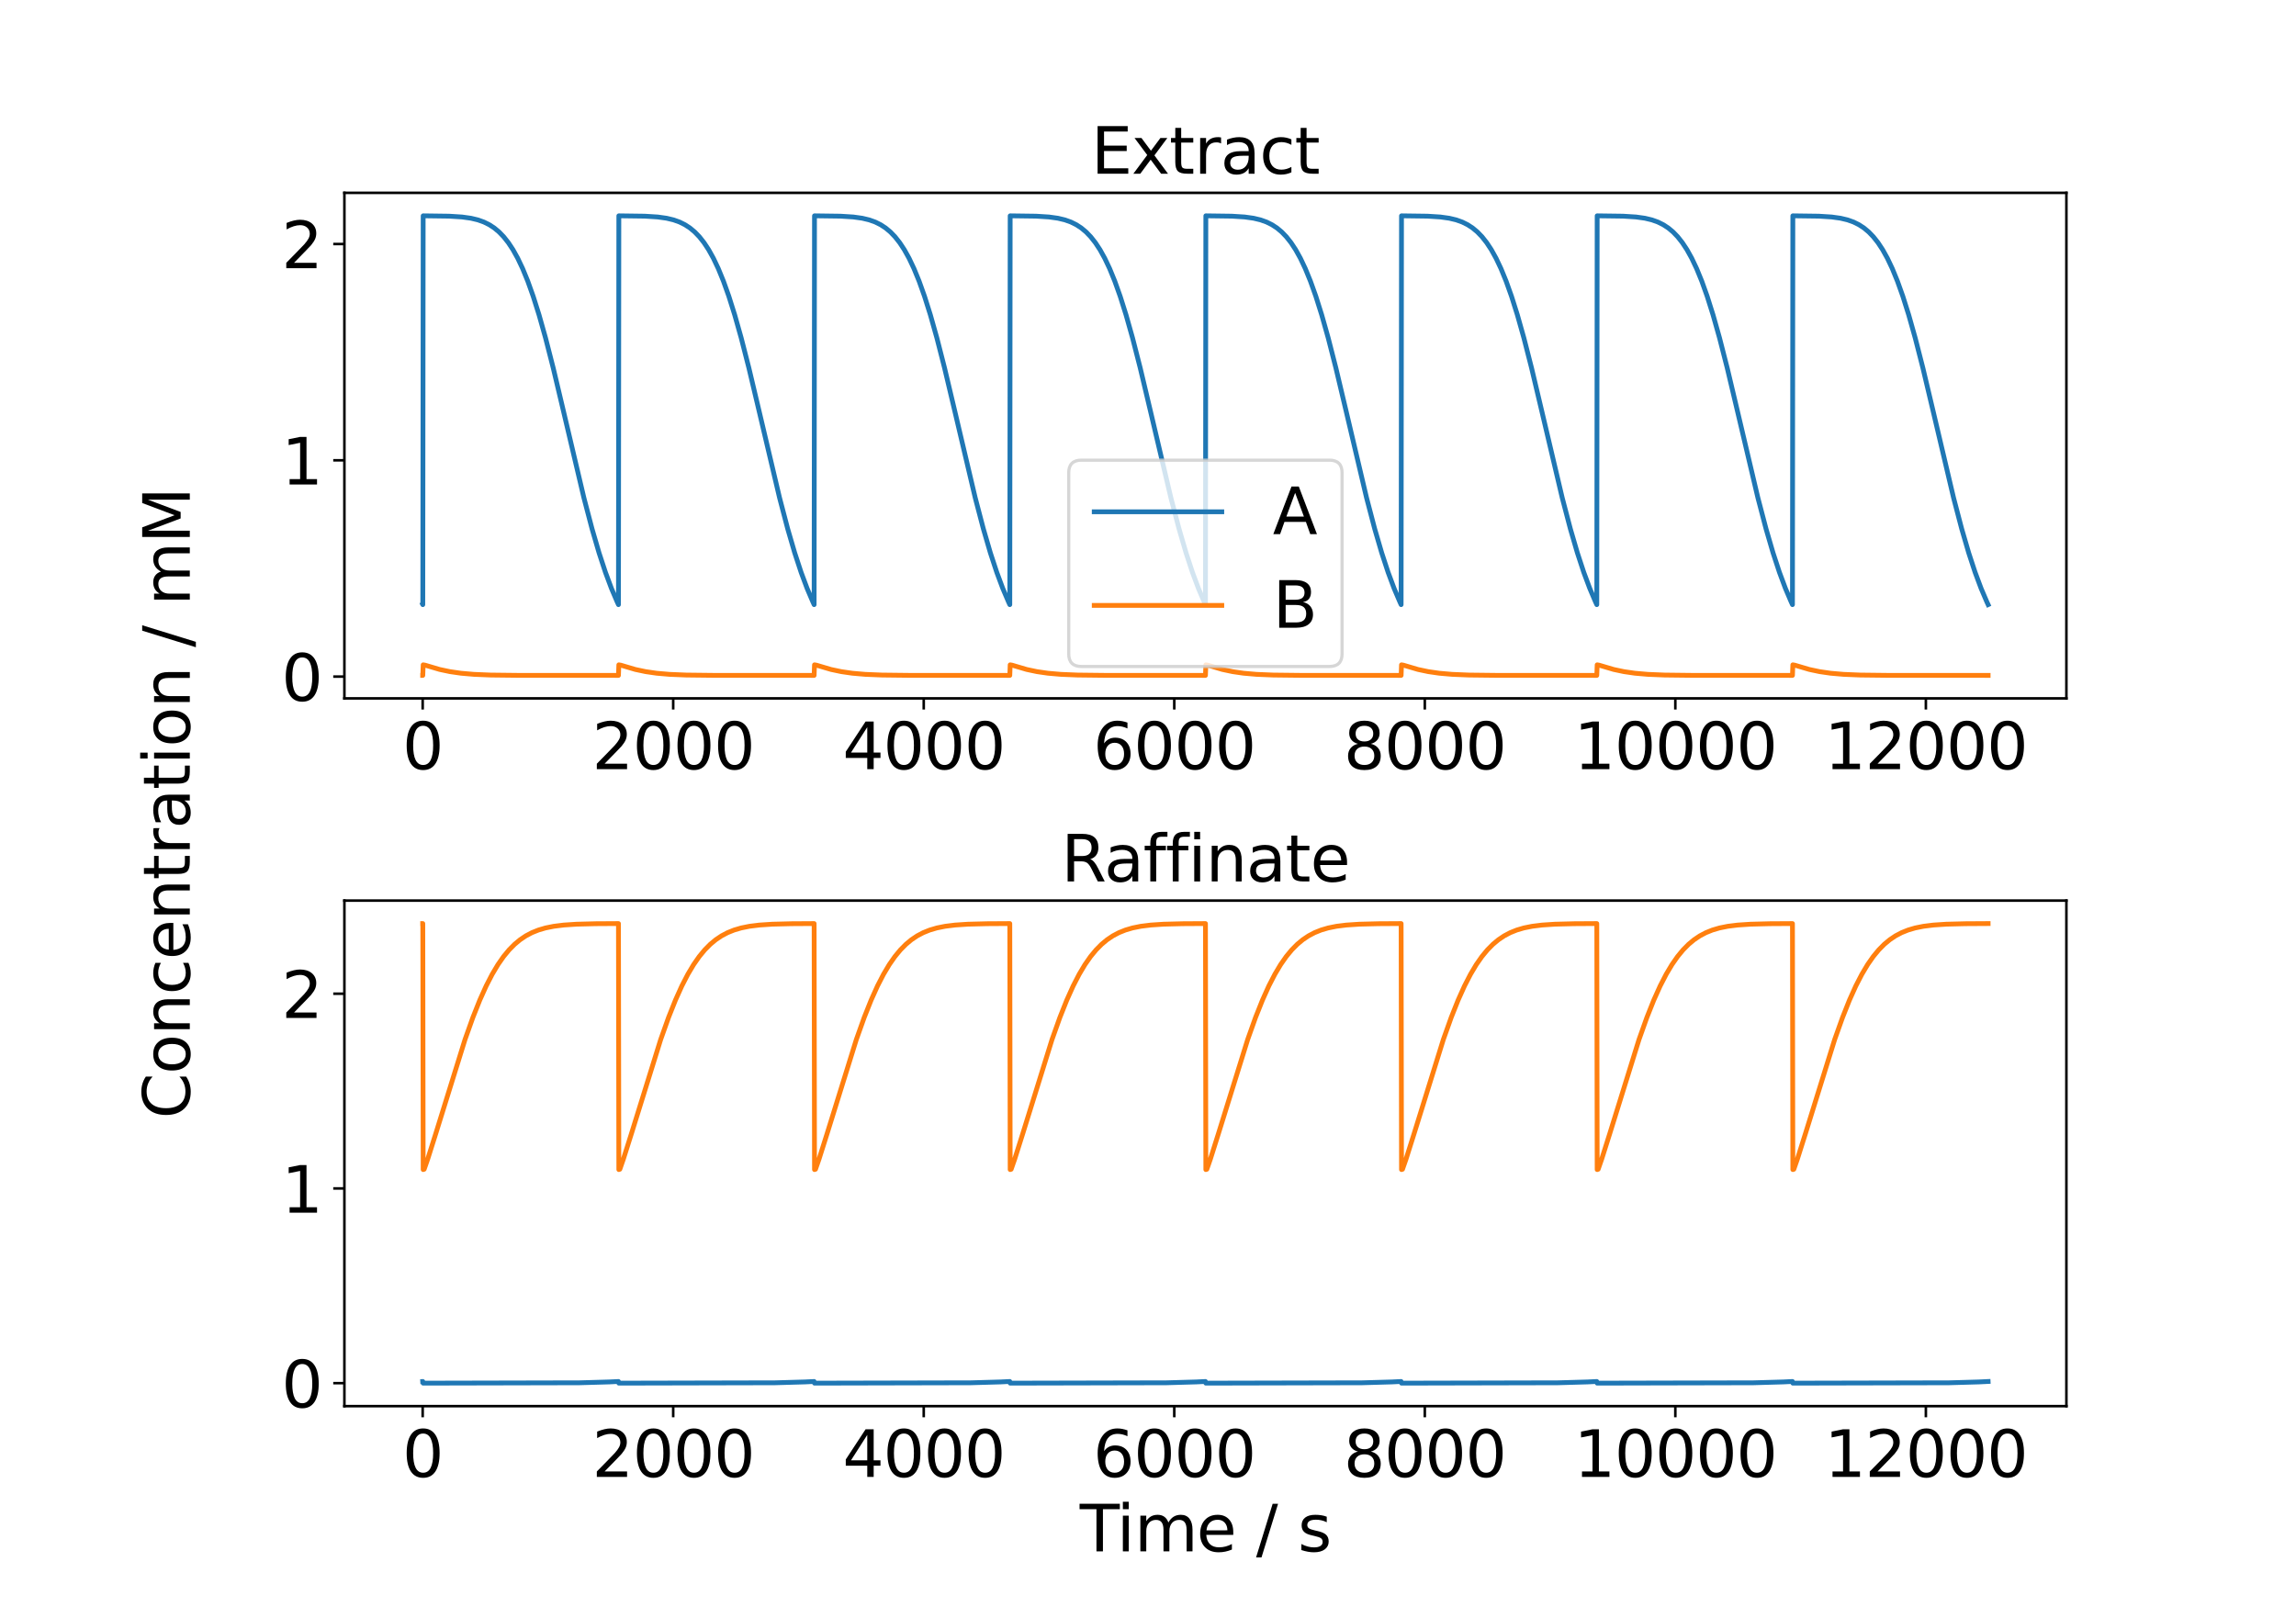 <?xml version="1.0" encoding="utf-8" standalone="no"?>
<!DOCTYPE svg PUBLIC "-//W3C//DTD SVG 1.1//EN"
  "http://www.w3.org/Graphics/SVG/1.1/DTD/svg11.dtd">
<svg xmlns:xlink="http://www.w3.org/1999/xlink" width="720pt" height="504pt" viewBox="0 0 720 504" xmlns="http://www.w3.org/2000/svg" version="1.1">
 <defs>
  <style type="text/css">*{stroke-linejoin: round; stroke-linecap: butt}</style>
 </defs>
 <g id="figure_1">
  <g id="patch_1">
   <path d="M 0 504 
L 720 504 
L 720 0 
L 0 0 
z
" style="fill: #ffffff"/>
  </g>
  <g id="axes_1">
   <g id="patch_2">
    <path d="M 108 219.03 
L 648 219.03 
L 648 60.48 
L 108 60.48 
z
" style="fill: #ffffff"/>
   </g>
   <g id="matplotlib.axis_1">
    <g id="xtick_1">
     <g id="line2d_1">
      <defs>
       <path id="m8ceffb43fa" d="M 0 0 
L 0 3.5 
" style="stroke: #000000; stroke-width: 0.8"/>
      </defs>
      <g>
       <use xlink:href="#m8ceffb43fa" x="132.545" y="219.03" style="stroke: #000000; stroke-width: 0.8"/>
      </g>
     </g>
     <g id="text_1">
      <!-- 0 -->
      <g transform="translate(126.183 241.227) scale(0.2 -0.2)">
       <defs>
        <path id="DejaVuSans-30" d="M 2034 4250 
Q 1547 4250 1301 3770 
Q 1056 3291 1056 2328 
Q 1056 1369 1301 889 
Q 1547 409 2034 409 
Q 2525 409 2770 889 
Q 3016 1369 3016 2328 
Q 3016 3291 2770 3770 
Q 2525 4250 2034 4250 
z
M 2034 4750 
Q 2819 4750 3233 4129 
Q 3647 3509 3647 2328 
Q 3647 1150 3233 529 
Q 2819 -91 2034 -91 
Q 1250 -91 836 529 
Q 422 1150 422 2328 
Q 422 3509 836 4129 
Q 1250 4750 2034 4750 
z
" transform="scale(0.016)"/>
       </defs>
       <use xlink:href="#DejaVuSans-30"/>
      </g>
     </g>
    </g>
    <g id="xtick_2">
     <g id="line2d_2">
      <g>
       <use xlink:href="#m8ceffb43fa" x="211.11" y="219.03" style="stroke: #000000; stroke-width: 0.8"/>
      </g>
     </g>
     <g id="text_2">
      <!-- 2000 -->
      <g transform="translate(185.66 241.227) scale(0.2 -0.2)">
       <defs>
        <path id="DejaVuSans-32" d="M 1228 531 
L 3431 531 
L 3431 0 
L 469 0 
L 469 531 
Q 828 903 1448 1529 
Q 2069 2156 2228 2338 
Q 2531 2678 2651 2914 
Q 2772 3150 2772 3378 
Q 2772 3750 2511 3984 
Q 2250 4219 1831 4219 
Q 1534 4219 1204 4116 
Q 875 4013 500 3803 
L 500 4441 
Q 881 4594 1212 4672 
Q 1544 4750 1819 4750 
Q 2544 4750 2975 4387 
Q 3406 4025 3406 3419 
Q 3406 3131 3298 2873 
Q 3191 2616 2906 2266 
Q 2828 2175 2409 1742 
Q 1991 1309 1228 531 
z
" transform="scale(0.016)"/>
       </defs>
       <use xlink:href="#DejaVuSans-32"/>
       <use xlink:href="#DejaVuSans-30" x="63.623"/>
       <use xlink:href="#DejaVuSans-30" x="127.246"/>
       <use xlink:href="#DejaVuSans-30" x="190.869"/>
      </g>
     </g>
    </g>
    <g id="xtick_3">
     <g id="line2d_3">
      <g>
       <use xlink:href="#m8ceffb43fa" x="289.674" y="219.03" style="stroke: #000000; stroke-width: 0.8"/>
      </g>
     </g>
     <g id="text_3">
      <!-- 4000 -->
      <g transform="translate(264.224 241.227) scale(0.2 -0.2)">
       <defs>
        <path id="DejaVuSans-34" d="M 2419 4116 
L 825 1625 
L 2419 1625 
L 2419 4116 
z
M 2253 4666 
L 3047 4666 
L 3047 1625 
L 3713 1625 
L 3713 1100 
L 3047 1100 
L 3047 0 
L 2419 0 
L 2419 1100 
L 313 1100 
L 313 1709 
L 2253 4666 
z
" transform="scale(0.016)"/>
       </defs>
       <use xlink:href="#DejaVuSans-34"/>
       <use xlink:href="#DejaVuSans-30" x="63.623"/>
       <use xlink:href="#DejaVuSans-30" x="127.246"/>
       <use xlink:href="#DejaVuSans-30" x="190.869"/>
      </g>
     </g>
    </g>
    <g id="xtick_4">
     <g id="line2d_4">
      <g>
       <use xlink:href="#m8ceffb43fa" x="368.238" y="219.03" style="stroke: #000000; stroke-width: 0.8"/>
      </g>
     </g>
     <g id="text_4">
      <!-- 6000 -->
      <g transform="translate(342.788 241.227) scale(0.2 -0.2)">
       <defs>
        <path id="DejaVuSans-36" d="M 2113 2584 
Q 1688 2584 1439 2293 
Q 1191 2003 1191 1497 
Q 1191 994 1439 701 
Q 1688 409 2113 409 
Q 2538 409 2786 701 
Q 3034 994 3034 1497 
Q 3034 2003 2786 2293 
Q 2538 2584 2113 2584 
z
M 3366 4563 
L 3366 3988 
Q 3128 4100 2886 4159 
Q 2644 4219 2406 4219 
Q 1781 4219 1451 3797 
Q 1122 3375 1075 2522 
Q 1259 2794 1537 2939 
Q 1816 3084 2150 3084 
Q 2853 3084 3261 2657 
Q 3669 2231 3669 1497 
Q 3669 778 3244 343 
Q 2819 -91 2113 -91 
Q 1303 -91 875 529 
Q 447 1150 447 2328 
Q 447 3434 972 4092 
Q 1497 4750 2381 4750 
Q 2619 4750 2861 4703 
Q 3103 4656 3366 4563 
z
" transform="scale(0.016)"/>
       </defs>
       <use xlink:href="#DejaVuSans-36"/>
       <use xlink:href="#DejaVuSans-30" x="63.623"/>
       <use xlink:href="#DejaVuSans-30" x="127.246"/>
       <use xlink:href="#DejaVuSans-30" x="190.869"/>
      </g>
     </g>
    </g>
    <g id="xtick_5">
     <g id="line2d_5">
      <g>
       <use xlink:href="#m8ceffb43fa" x="446.803" y="219.03" style="stroke: #000000; stroke-width: 0.8"/>
      </g>
     </g>
     <g id="text_5">
      <!-- 8000 -->
      <g transform="translate(421.353 241.227) scale(0.2 -0.2)">
       <defs>
        <path id="DejaVuSans-38" d="M 2034 2216 
Q 1584 2216 1326 1975 
Q 1069 1734 1069 1313 
Q 1069 891 1326 650 
Q 1584 409 2034 409 
Q 2484 409 2743 651 
Q 3003 894 3003 1313 
Q 3003 1734 2745 1975 
Q 2488 2216 2034 2216 
z
M 1403 2484 
Q 997 2584 770 2862 
Q 544 3141 544 3541 
Q 544 4100 942 4425 
Q 1341 4750 2034 4750 
Q 2731 4750 3128 4425 
Q 3525 4100 3525 3541 
Q 3525 3141 3298 2862 
Q 3072 2584 2669 2484 
Q 3125 2378 3379 2068 
Q 3634 1759 3634 1313 
Q 3634 634 3220 271 
Q 2806 -91 2034 -91 
Q 1263 -91 848 271 
Q 434 634 434 1313 
Q 434 1759 690 2068 
Q 947 2378 1403 2484 
z
M 1172 3481 
Q 1172 3119 1398 2916 
Q 1625 2713 2034 2713 
Q 2441 2713 2670 2916 
Q 2900 3119 2900 3481 
Q 2900 3844 2670 4047 
Q 2441 4250 2034 4250 
Q 1625 4250 1398 4047 
Q 1172 3844 1172 3481 
z
" transform="scale(0.016)"/>
       </defs>
       <use xlink:href="#DejaVuSans-38"/>
       <use xlink:href="#DejaVuSans-30" x="63.623"/>
       <use xlink:href="#DejaVuSans-30" x="127.246"/>
       <use xlink:href="#DejaVuSans-30" x="190.869"/>
      </g>
     </g>
    </g>
    <g id="xtick_6">
     <g id="line2d_6">
      <g>
       <use xlink:href="#m8ceffb43fa" x="525.367" y="219.03" style="stroke: #000000; stroke-width: 0.8"/>
      </g>
     </g>
     <g id="text_6">
      <!-- 10000 -->
      <g transform="translate(493.555 241.227) scale(0.2 -0.2)">
       <defs>
        <path id="DejaVuSans-31" d="M 794 531 
L 1825 531 
L 1825 4091 
L 703 3866 
L 703 4441 
L 1819 4666 
L 2450 4666 
L 2450 531 
L 3481 531 
L 3481 0 
L 794 0 
L 794 531 
z
" transform="scale(0.016)"/>
       </defs>
       <use xlink:href="#DejaVuSans-31"/>
       <use xlink:href="#DejaVuSans-30" x="63.623"/>
       <use xlink:href="#DejaVuSans-30" x="127.246"/>
       <use xlink:href="#DejaVuSans-30" x="190.869"/>
       <use xlink:href="#DejaVuSans-30" x="254.492"/>
      </g>
     </g>
    </g>
    <g id="xtick_7">
     <g id="line2d_7">
      <g>
       <use xlink:href="#m8ceffb43fa" x="603.931" y="219.03" style="stroke: #000000; stroke-width: 0.8"/>
      </g>
     </g>
     <g id="text_7">
      <!-- 12000 -->
      <g transform="translate(572.119 241.227) scale(0.2 -0.2)">
       <use xlink:href="#DejaVuSans-31"/>
       <use xlink:href="#DejaVuSans-32" x="63.623"/>
       <use xlink:href="#DejaVuSans-30" x="127.246"/>
       <use xlink:href="#DejaVuSans-30" x="190.869"/>
       <use xlink:href="#DejaVuSans-30" x="254.492"/>
      </g>
     </g>
    </g>
   </g>
   <g id="matplotlib.axis_2">
    <g id="ytick_1">
     <g id="line2d_8">
      <defs>
       <path id="mea2cd4511d" d="M 0 0 
L -3.5 0 
" style="stroke: #000000; stroke-width: 0.8"/>
      </defs>
      <g>
       <use xlink:href="#mea2cd4511d" x="108" y="212.195" style="stroke: #000000; stroke-width: 0.8"/>
      </g>
     </g>
     <g id="text_8">
      <!-- 0 -->
      <g transform="translate(88.275 219.793) scale(0.2 -0.2)">
       <use xlink:href="#DejaVuSans-30"/>
      </g>
     </g>
    </g>
    <g id="ytick_2">
     <g id="line2d_9">
      <g>
       <use xlink:href="#mea2cd4511d" x="108" y="144.36" style="stroke: #000000; stroke-width: 0.8"/>
      </g>
     </g>
     <g id="text_9">
      <!-- 1 -->
      <g transform="translate(88.275 151.958) scale(0.2 -0.2)">
       <use xlink:href="#DejaVuSans-31"/>
      </g>
     </g>
    </g>
    <g id="ytick_3">
     <g id="line2d_10">
      <g>
       <use xlink:href="#mea2cd4511d" x="108" y="76.525" style="stroke: #000000; stroke-width: 0.8"/>
      </g>
     </g>
     <g id="text_10">
      <!-- 2 -->
      <g transform="translate(88.275 84.123) scale(0.2 -0.2)">
       <use xlink:href="#DejaVuSans-32"/>
      </g>
     </g>
    </g>
   </g>
   <g id="line2d_11">
    <path d="M 132.545 189.547 
L 132.585 189.63 
L 132.703 67.687 
L 140.834 67.797 
L 144.88 68.052 
L 147.669 68.443 
L 149.869 68.968 
L 151.754 69.643 
L 153.444 70.482 
L 155.015 71.511 
L 156.508 72.759 
L 157.961 74.268 
L 159.414 76.108 
L 160.868 78.318 
L 162.361 81.007 
L 163.893 84.24 
L 165.503 88.177 
L 167.192 92.906 
L 169.039 98.761 
L 171.081 106.008 
L 173.477 115.376 
L 176.699 128.957 
L 183.102 156.115 
L 185.655 165.853 
L 187.855 173.394 
L 189.858 179.495 
L 191.744 184.551 
L 193.551 188.786 
L 193.943 189.63 
L 194.061 67.687 
L 202.193 67.797 
L 206.239 68.052 
L 209.028 68.443 
L 211.228 68.968 
L 213.113 69.643 
L 214.802 70.482 
L 216.374 71.511 
L 217.866 72.759 
L 219.32 74.268 
L 220.773 76.108 
L 222.227 78.318 
L 223.719 81.007 
L 225.251 84.24 
L 226.862 88.177 
L 228.551 92.906 
L 230.397 98.761 
L 232.44 106.008 
L 234.836 115.376 
L 238.057 128.957 
L 244.46 156.115 
L 247.014 165.853 
L 249.213 173.394 
L 251.217 179.495 
L 253.102 184.551 
L 254.909 188.786 
L 255.302 189.63 
L 255.42 67.687 
L 263.551 67.797 
L 267.598 68.052 
L 270.387 68.443 
L 272.586 68.968 
L 274.472 69.643 
L 276.161 70.482 
L 277.732 71.511 
L 279.225 72.759 
L 280.678 74.268 
L 282.132 76.108 
L 283.585 78.318 
L 285.078 81.007 
L 286.61 84.24 
L 288.221 88.177 
L 289.91 92.906 
L 291.756 98.761 
L 293.799 106.008 
L 296.195 115.376 
L 299.416 128.957 
L 305.819 156.115 
L 308.372 165.853 
L 310.572 173.394 
L 312.576 179.495 
L 314.461 184.551 
L 316.268 188.786 
L 316.661 189.63 
L 316.779 67.687 
L 324.91 67.797 
L 328.956 68.052 
L 331.745 68.443 
L 333.945 68.968 
L 335.831 69.643 
L 337.52 70.482 
L 339.091 71.511 
L 340.584 72.759 
L 342.037 74.268 
L 343.491 76.108 
L 344.944 78.318 
L 346.437 81.007 
L 347.969 84.24 
L 349.579 88.177 
L 351.268 92.906 
L 353.115 98.761 
L 355.157 106.008 
L 357.554 115.376 
L 360.775 128.957 
L 367.178 156.115 
L 369.731 165.853 
L 371.931 173.394 
L 373.934 179.495 
L 375.82 184.551 
L 377.627 188.786 
L 378.02 189.63 
L 378.137 67.687 
L 386.269 67.797 
L 390.315 68.052 
L 393.104 68.443 
L 395.304 68.968 
L 397.189 69.643 
L 398.878 70.482 
L 400.45 71.511 
L 401.942 72.759 
L 403.396 74.268 
L 404.849 76.108 
L 406.303 78.318 
L 407.796 81.007 
L 409.328 84.24 
L 410.938 88.177 
L 412.627 92.906 
L 414.473 98.761 
L 416.516 106.008 
L 418.912 115.376 
L 422.134 128.957 
L 428.536 156.115 
L 431.09 165.853 
L 433.29 173.394 
L 435.293 179.495 
L 437.179 184.551 
L 438.986 188.786 
L 439.378 189.63 
L 439.496 67.687 
L 447.628 67.797 
L 451.674 68.052 
L 454.463 68.443 
L 456.663 68.968 
L 458.548 69.643 
L 460.237 70.482 
L 461.808 71.511 
L 463.301 72.759 
L 464.755 74.268 
L 466.208 76.108 
L 467.662 78.318 
L 469.154 81.007 
L 470.686 84.24 
L 472.297 88.177 
L 473.986 92.906 
L 475.832 98.761 
L 477.875 106.008 
L 480.271 115.376 
L 483.492 128.957 
L 489.895 156.115 
L 492.449 165.853 
L 494.648 173.394 
L 496.652 179.495 
L 498.537 184.551 
L 500.344 188.786 
L 500.737 189.63 
L 500.855 67.687 
L 508.986 67.797 
L 513.032 68.052 
L 515.821 68.443 
L 518.021 68.968 
L 519.907 69.643 
L 521.596 70.482 
L 523.167 71.511 
L 524.66 72.759 
L 526.113 74.268 
L 527.567 76.108 
L 529.02 78.318 
L 530.513 81.007 
L 532.045 84.24 
L 533.656 88.177 
L 535.345 92.906 
L 537.191 98.761 
L 539.234 106.008 
L 541.63 115.376 
L 544.851 128.957 
L 551.254 156.115 
L 553.807 165.853 
L 556.007 173.394 
L 558.01 179.495 
L 559.896 184.551 
L 561.703 188.786 
L 562.096 189.63 
L 562.214 67.687 
L 570.345 67.797 
L 574.391 68.052 
L 577.18 68.443 
L 579.38 68.968 
L 581.266 69.643 
L 582.955 70.482 
L 584.526 71.511 
L 586.019 72.759 
L 587.472 74.268 
L 588.926 76.108 
L 590.379 78.318 
L 591.872 81.007 
L 593.404 84.24 
L 595.014 88.177 
L 596.703 92.906 
L 598.55 98.761 
L 600.592 106.008 
L 602.989 115.376 
L 606.21 128.957 
L 612.613 156.115 
L 615.166 165.853 
L 617.366 173.394 
L 619.369 179.495 
L 621.255 184.551 
L 623.062 188.786 
L 623.455 189.63 
L 623.455 189.63 
" clip-path="url(#p2d9fd82c16)" style="fill: none; stroke: #1f77b4; stroke-width: 1.5; stroke-linecap: square"/>
   </g>
   <g id="line2d_12">
    <path d="M 132.545 211.823 
L 132.585 211.823 
L 132.703 208.51 
L 133.331 208.619 
L 137.888 209.965 
L 141.109 210.645 
L 144.566 211.144 
L 148.612 211.495 
L 153.836 211.711 
L 162.321 211.809 
L 193.943 211.823 
L 194.061 208.51 
L 194.69 208.619 
L 199.247 209.965 
L 202.468 210.645 
L 205.925 211.144 
L 209.971 211.495 
L 215.195 211.711 
L 223.68 211.809 
L 255.302 211.823 
L 255.42 208.51 
L 256.049 208.619 
L 260.605 209.965 
L 263.826 210.645 
L 267.283 211.144 
L 271.329 211.495 
L 276.554 211.711 
L 285.039 211.809 
L 316.661 211.823 
L 316.779 208.51 
L 317.407 208.619 
L 321.964 209.965 
L 325.185 210.645 
L 328.642 211.144 
L 332.688 211.495 
L 337.913 211.711 
L 346.398 211.809 
L 378.02 211.823 
L 378.137 208.51 
L 378.766 208.619 
L 383.323 209.965 
L 386.544 210.645 
L 390.001 211.144 
L 394.047 211.495 
L 399.271 211.711 
L 407.756 211.809 
L 439.378 211.823 
L 439.496 208.51 
L 440.125 208.619 
L 444.681 209.965 
L 447.903 210.645 
L 451.359 211.144 
L 455.405 211.495 
L 460.63 211.711 
L 469.115 211.809 
L 500.737 211.823 
L 500.855 208.51 
L 501.483 208.619 
L 506.04 209.965 
L 509.261 210.645 
L 512.718 211.144 
L 516.764 211.495 
L 521.989 211.711 
L 530.474 211.809 
L 562.096 211.823 
L 562.214 208.51 
L 562.842 208.619 
L 567.399 209.965 
L 570.62 210.645 
L 574.077 211.144 
L 578.123 211.495 
L 583.347 211.711 
L 591.832 211.809 
L 623.455 211.823 
L 623.455 211.823 
" clip-path="url(#p2d9fd82c16)" style="fill: none; stroke: #ff7f0e; stroke-width: 1.5; stroke-linecap: square"/>
   </g>
   <g id="patch_3">
    <path d="M 108 219.03 
L 108 60.48 
" style="fill: none; stroke: #000000; stroke-width: 0.8; stroke-linejoin: miter; stroke-linecap: square"/>
   </g>
   <g id="patch_4">
    <path d="M 648 219.03 
L 648 60.48 
" style="fill: none; stroke: #000000; stroke-width: 0.8; stroke-linejoin: miter; stroke-linecap: square"/>
   </g>
   <g id="patch_5">
    <path d="M 108 219.03 
L 648 219.03 
" style="fill: none; stroke: #000000; stroke-width: 0.8; stroke-linejoin: miter; stroke-linecap: square"/>
   </g>
   <g id="patch_6">
    <path d="M 108 60.48 
L 648 60.48 
" style="fill: none; stroke: #000000; stroke-width: 0.8; stroke-linejoin: miter; stroke-linecap: square"/>
   </g>
   <g id="text_11">
    <!-- Extract -->
    <g transform="translate(342.184 54.48) scale(0.2 -0.2)">
     <defs>
      <path id="DejaVuSans-45" d="M 628 4666 
L 3578 4666 
L 3578 4134 
L 1259 4134 
L 1259 2753 
L 3481 2753 
L 3481 2222 
L 1259 2222 
L 1259 531 
L 3634 531 
L 3634 0 
L 628 0 
L 628 4666 
z
" transform="scale(0.016)"/>
      <path id="DejaVuSans-78" d="M 3513 3500 
L 2247 1797 
L 3578 0 
L 2900 0 
L 1881 1375 
L 863 0 
L 184 0 
L 1544 1831 
L 300 3500 
L 978 3500 
L 1906 2253 
L 2834 3500 
L 3513 3500 
z
" transform="scale(0.016)"/>
      <path id="DejaVuSans-74" d="M 1172 4494 
L 1172 3500 
L 2356 3500 
L 2356 3053 
L 1172 3053 
L 1172 1153 
Q 1172 725 1289 603 
Q 1406 481 1766 481 
L 2356 481 
L 2356 0 
L 1766 0 
Q 1100 0 847 248 
Q 594 497 594 1153 
L 594 3053 
L 172 3053 
L 172 3500 
L 594 3500 
L 594 4494 
L 1172 4494 
z
" transform="scale(0.016)"/>
      <path id="DejaVuSans-72" d="M 2631 2963 
Q 2534 3019 2420 3045 
Q 2306 3072 2169 3072 
Q 1681 3072 1420 2755 
Q 1159 2438 1159 1844 
L 1159 0 
L 581 0 
L 581 3500 
L 1159 3500 
L 1159 2956 
Q 1341 3275 1631 3429 
Q 1922 3584 2338 3584 
Q 2397 3584 2469 3576 
Q 2541 3569 2628 3553 
L 2631 2963 
z
" transform="scale(0.016)"/>
      <path id="DejaVuSans-61" d="M 2194 1759 
Q 1497 1759 1228 1600 
Q 959 1441 959 1056 
Q 959 750 1161 570 
Q 1363 391 1709 391 
Q 2188 391 2477 730 
Q 2766 1069 2766 1631 
L 2766 1759 
L 2194 1759 
z
M 3341 1997 
L 3341 0 
L 2766 0 
L 2766 531 
Q 2569 213 2275 61 
Q 1981 -91 1556 -91 
Q 1019 -91 701 211 
Q 384 513 384 1019 
Q 384 1609 779 1909 
Q 1175 2209 1959 2209 
L 2766 2209 
L 2766 2266 
Q 2766 2663 2505 2880 
Q 2244 3097 1772 3097 
Q 1472 3097 1187 3025 
Q 903 2953 641 2809 
L 641 3341 
Q 956 3463 1253 3523 
Q 1550 3584 1831 3584 
Q 2591 3584 2966 3190 
Q 3341 2797 3341 1997 
z
" transform="scale(0.016)"/>
      <path id="DejaVuSans-63" d="M 3122 3366 
L 3122 2828 
Q 2878 2963 2633 3030 
Q 2388 3097 2138 3097 
Q 1578 3097 1268 2742 
Q 959 2388 959 1747 
Q 959 1106 1268 751 
Q 1578 397 2138 397 
Q 2388 397 2633 464 
Q 2878 531 3122 666 
L 3122 134 
Q 2881 22 2623 -34 
Q 2366 -91 2075 -91 
Q 1284 -91 818 406 
Q 353 903 353 1747 
Q 353 2603 823 3093 
Q 1294 3584 2113 3584 
Q 2378 3584 2631 3529 
Q 2884 3475 3122 3366 
z
" transform="scale(0.016)"/>
     </defs>
     <use xlink:href="#DejaVuSans-45"/>
     <use xlink:href="#DejaVuSans-78" x="63.184"/>
     <use xlink:href="#DejaVuSans-74" x="122.363"/>
     <use xlink:href="#DejaVuSans-72" x="161.572"/>
     <use xlink:href="#DejaVuSans-61" x="202.686"/>
     <use xlink:href="#DejaVuSans-63" x="263.965"/>
     <use xlink:href="#DejaVuSans-74" x="318.945"/>
    </g>
   </g>
   <g id="legend_1">
    <g id="patch_7">
     <path d="M 339.139 209.03 
L 416.861 209.03 
Q 420.861 209.03 420.861 205.03 
L 420.861 148.317 
Q 420.861 144.317 416.861 144.317 
L 339.139 144.317 
Q 335.139 144.317 335.139 148.317 
L 335.139 205.03 
Q 335.139 209.03 339.139 209.03 
z
" style="fill: #ffffff; opacity: 0.8; stroke: #cccccc; stroke-linejoin: miter"/>
    </g>
    <g id="line2d_13">
     <path d="M 343.139 160.514 
L 363.139 160.514 
L 383.139 160.514 
" style="fill: none; stroke: #1f77b4; stroke-width: 1.5; stroke-linecap: square"/>
    </g>
    <g id="text_12">
     <!-- A -->
     <g transform="translate(399.139 167.514) scale(0.2 -0.2)">
      <defs>
       <path id="DejaVuSans-41" d="M 2188 4044 
L 1331 1722 
L 3047 1722 
L 2188 4044 
z
M 1831 4666 
L 2547 4666 
L 4325 0 
L 3669 0 
L 3244 1197 
L 1141 1197 
L 716 0 
L 50 0 
L 1831 4666 
z
" transform="scale(0.016)"/>
      </defs>
      <use xlink:href="#DejaVuSans-41"/>
     </g>
    </g>
    <g id="line2d_14">
     <path d="M 343.139 189.871 
L 363.139 189.871 
L 383.139 189.871 
" style="fill: none; stroke: #ff7f0e; stroke-width: 1.5; stroke-linecap: square"/>
    </g>
    <g id="text_13">
     <!-- B -->
     <g transform="translate(399.139 196.871) scale(0.2 -0.2)">
      <defs>
       <path id="DejaVuSans-42" d="M 1259 2228 
L 1259 519 
L 2272 519 
Q 2781 519 3026 730 
Q 3272 941 3272 1375 
Q 3272 1813 3026 2020 
Q 2781 2228 2272 2228 
L 1259 2228 
z
M 1259 4147 
L 1259 2741 
L 2194 2741 
Q 2656 2741 2882 2914 
Q 3109 3088 3109 3444 
Q 3109 3797 2882 3972 
Q 2656 4147 2194 4147 
L 1259 4147 
z
M 628 4666 
L 2241 4666 
Q 2963 4666 3353 4366 
Q 3744 4066 3744 3513 
Q 3744 3084 3544 2831 
Q 3344 2578 2956 2516 
Q 3422 2416 3680 2098 
Q 3938 1781 3938 1306 
Q 3938 681 3513 340 
Q 3088 0 2303 0 
L 628 0 
L 628 4666 
z
" transform="scale(0.016)"/>
      </defs>
      <use xlink:href="#DejaVuSans-42"/>
     </g>
    </g>
   </g>
  </g>
  <g id="axes_2">
   <g id="patch_8">
    <path d="M 108 441 
L 648 441 
L 648 282.45 
L 108 282.45 
z
" style="fill: #ffffff"/>
   </g>
   <g id="matplotlib.axis_3">
    <g id="xtick_8">
     <g id="line2d_15">
      <g>
       <use xlink:href="#m8ceffb43fa" x="132.545" y="441" style="stroke: #000000; stroke-width: 0.8"/>
      </g>
     </g>
     <g id="text_14">
      <!-- 0 -->
      <g transform="translate(126.183 463.197) scale(0.2 -0.2)">
       <use xlink:href="#DejaVuSans-30"/>
      </g>
     </g>
    </g>
    <g id="xtick_9">
     <g id="line2d_16">
      <g>
       <use xlink:href="#m8ceffb43fa" x="211.11" y="441" style="stroke: #000000; stroke-width: 0.8"/>
      </g>
     </g>
     <g id="text_15">
      <!-- 2000 -->
      <g transform="translate(185.66 463.197) scale(0.2 -0.2)">
       <use xlink:href="#DejaVuSans-32"/>
       <use xlink:href="#DejaVuSans-30" x="63.623"/>
       <use xlink:href="#DejaVuSans-30" x="127.246"/>
       <use xlink:href="#DejaVuSans-30" x="190.869"/>
      </g>
     </g>
    </g>
    <g id="xtick_10">
     <g id="line2d_17">
      <g>
       <use xlink:href="#m8ceffb43fa" x="289.674" y="441" style="stroke: #000000; stroke-width: 0.8"/>
      </g>
     </g>
     <g id="text_16">
      <!-- 4000 -->
      <g transform="translate(264.224 463.197) scale(0.2 -0.2)">
       <use xlink:href="#DejaVuSans-34"/>
       <use xlink:href="#DejaVuSans-30" x="63.623"/>
       <use xlink:href="#DejaVuSans-30" x="127.246"/>
       <use xlink:href="#DejaVuSans-30" x="190.869"/>
      </g>
     </g>
    </g>
    <g id="xtick_11">
     <g id="line2d_18">
      <g>
       <use xlink:href="#m8ceffb43fa" x="368.238" y="441" style="stroke: #000000; stroke-width: 0.8"/>
      </g>
     </g>
     <g id="text_17">
      <!-- 6000 -->
      <g transform="translate(342.788 463.197) scale(0.2 -0.2)">
       <use xlink:href="#DejaVuSans-36"/>
       <use xlink:href="#DejaVuSans-30" x="63.623"/>
       <use xlink:href="#DejaVuSans-30" x="127.246"/>
       <use xlink:href="#DejaVuSans-30" x="190.869"/>
      </g>
     </g>
    </g>
    <g id="xtick_12">
     <g id="line2d_19">
      <g>
       <use xlink:href="#m8ceffb43fa" x="446.803" y="441" style="stroke: #000000; stroke-width: 0.8"/>
      </g>
     </g>
     <g id="text_18">
      <!-- 8000 -->
      <g transform="translate(421.353 463.197) scale(0.2 -0.2)">
       <use xlink:href="#DejaVuSans-38"/>
       <use xlink:href="#DejaVuSans-30" x="63.623"/>
       <use xlink:href="#DejaVuSans-30" x="127.246"/>
       <use xlink:href="#DejaVuSans-30" x="190.869"/>
      </g>
     </g>
    </g>
    <g id="xtick_13">
     <g id="line2d_20">
      <g>
       <use xlink:href="#m8ceffb43fa" x="525.367" y="441" style="stroke: #000000; stroke-width: 0.8"/>
      </g>
     </g>
     <g id="text_19">
      <!-- 10000 -->
      <g transform="translate(493.555 463.197) scale(0.2 -0.2)">
       <use xlink:href="#DejaVuSans-31"/>
       <use xlink:href="#DejaVuSans-30" x="63.623"/>
       <use xlink:href="#DejaVuSans-30" x="127.246"/>
       <use xlink:href="#DejaVuSans-30" x="190.869"/>
       <use xlink:href="#DejaVuSans-30" x="254.492"/>
      </g>
     </g>
    </g>
    <g id="xtick_14">
     <g id="line2d_21">
      <g>
       <use xlink:href="#m8ceffb43fa" x="603.931" y="441" style="stroke: #000000; stroke-width: 0.8"/>
      </g>
     </g>
     <g id="text_20">
      <!-- 12000 -->
      <g transform="translate(572.119 463.197) scale(0.2 -0.2)">
       <use xlink:href="#DejaVuSans-31"/>
       <use xlink:href="#DejaVuSans-32" x="63.623"/>
       <use xlink:href="#DejaVuSans-30" x="127.246"/>
       <use xlink:href="#DejaVuSans-30" x="190.869"/>
       <use xlink:href="#DejaVuSans-30" x="254.492"/>
      </g>
     </g>
    </g>
    <g id="text_21">
     <!-- Time / s -->
     <g transform="translate(338.598 486.553) scale(0.2 -0.2)">
      <defs>
       <path id="DejaVuSans-54" d="M -19 4666 
L 3928 4666 
L 3928 4134 
L 2272 4134 
L 2272 0 
L 1638 0 
L 1638 4134 
L -19 4134 
L -19 4666 
z
" transform="scale(0.016)"/>
       <path id="DejaVuSans-69" d="M 603 3500 
L 1178 3500 
L 1178 0 
L 603 0 
L 603 3500 
z
M 603 4863 
L 1178 4863 
L 1178 4134 
L 603 4134 
L 603 4863 
z
" transform="scale(0.016)"/>
       <path id="DejaVuSans-6d" d="M 3328 2828 
Q 3544 3216 3844 3400 
Q 4144 3584 4550 3584 
Q 5097 3584 5394 3201 
Q 5691 2819 5691 2113 
L 5691 0 
L 5113 0 
L 5113 2094 
Q 5113 2597 4934 2840 
Q 4756 3084 4391 3084 
Q 3944 3084 3684 2787 
Q 3425 2491 3425 1978 
L 3425 0 
L 2847 0 
L 2847 2094 
Q 2847 2600 2669 2842 
Q 2491 3084 2119 3084 
Q 1678 3084 1418 2786 
Q 1159 2488 1159 1978 
L 1159 0 
L 581 0 
L 581 3500 
L 1159 3500 
L 1159 2956 
Q 1356 3278 1631 3431 
Q 1906 3584 2284 3584 
Q 2666 3584 2933 3390 
Q 3200 3197 3328 2828 
z
" transform="scale(0.016)"/>
       <path id="DejaVuSans-65" d="M 3597 1894 
L 3597 1613 
L 953 1613 
Q 991 1019 1311 708 
Q 1631 397 2203 397 
Q 2534 397 2845 478 
Q 3156 559 3463 722 
L 3463 178 
Q 3153 47 2828 -22 
Q 2503 -91 2169 -91 
Q 1331 -91 842 396 
Q 353 884 353 1716 
Q 353 2575 817 3079 
Q 1281 3584 2069 3584 
Q 2775 3584 3186 3129 
Q 3597 2675 3597 1894 
z
M 3022 2063 
Q 3016 2534 2758 2815 
Q 2500 3097 2075 3097 
Q 1594 3097 1305 2825 
Q 1016 2553 972 2059 
L 3022 2063 
z
" transform="scale(0.016)"/>
       <path id="DejaVuSans-20" transform="scale(0.016)"/>
       <path id="DejaVuSans-2f" d="M 1625 4666 
L 2156 4666 
L 531 -594 
L 0 -594 
L 1625 4666 
z
" transform="scale(0.016)"/>
       <path id="DejaVuSans-73" d="M 2834 3397 
L 2834 2853 
Q 2591 2978 2328 3040 
Q 2066 3103 1784 3103 
Q 1356 3103 1142 2972 
Q 928 2841 928 2578 
Q 928 2378 1081 2264 
Q 1234 2150 1697 2047 
L 1894 2003 
Q 2506 1872 2764 1633 
Q 3022 1394 3022 966 
Q 3022 478 2636 193 
Q 2250 -91 1575 -91 
Q 1294 -91 989 -36 
Q 684 19 347 128 
L 347 722 
Q 666 556 975 473 
Q 1284 391 1588 391 
Q 1994 391 2212 530 
Q 2431 669 2431 922 
Q 2431 1156 2273 1281 
Q 2116 1406 1581 1522 
L 1381 1569 
Q 847 1681 609 1914 
Q 372 2147 372 2553 
Q 372 3047 722 3315 
Q 1072 3584 1716 3584 
Q 2034 3584 2315 3537 
Q 2597 3491 2834 3397 
z
" transform="scale(0.016)"/>
      </defs>
      <use xlink:href="#DejaVuSans-54"/>
      <use xlink:href="#DejaVuSans-69" x="57.959"/>
      <use xlink:href="#DejaVuSans-6d" x="85.742"/>
      <use xlink:href="#DejaVuSans-65" x="183.154"/>
      <use xlink:href="#DejaVuSans-20" x="244.678"/>
      <use xlink:href="#DejaVuSans-2f" x="276.465"/>
      <use xlink:href="#DejaVuSans-20" x="310.156"/>
      <use xlink:href="#DejaVuSans-73" x="341.943"/>
     </g>
    </g>
   </g>
   <g id="matplotlib.axis_4">
    <g id="ytick_4">
     <g id="line2d_22">
      <g>
       <use xlink:href="#mea2cd4511d" x="108" y="433.796" style="stroke: #000000; stroke-width: 0.8"/>
      </g>
     </g>
     <g id="text_22">
      <!-- 0 -->
      <g transform="translate(88.275 441.394) scale(0.2 -0.2)">
       <use xlink:href="#DejaVuSans-30"/>
      </g>
     </g>
    </g>
    <g id="ytick_5">
     <g id="line2d_23">
      <g>
       <use xlink:href="#mea2cd4511d" x="108" y="372.728" style="stroke: #000000; stroke-width: 0.8"/>
      </g>
     </g>
     <g id="text_23">
      <!-- 1 -->
      <g transform="translate(88.275 380.326) scale(0.2 -0.2)">
       <use xlink:href="#DejaVuSans-31"/>
      </g>
     </g>
    </g>
    <g id="ytick_6">
     <g id="line2d_24">
      <g>
       <use xlink:href="#mea2cd4511d" x="108" y="311.659" style="stroke: #000000; stroke-width: 0.8"/>
      </g>
     </g>
     <g id="text_24">
      <!-- 2 -->
      <g transform="translate(88.275 319.258) scale(0.2 -0.2)">
       <use xlink:href="#DejaVuSans-32"/>
      </g>
     </g>
    </g>
   </g>
   <g id="line2d_25">
    <path d="M 132.545 433.276 
L 132.585 433.274 
L 132.703 433.793 
L 181.727 433.682 
L 191.076 433.414 
L 193.943 433.274 
L 194.061 433.793 
L 243.085 433.682 
L 252.435 433.414 
L 255.302 433.274 
L 255.42 433.793 
L 304.444 433.682 
L 313.793 433.414 
L 316.661 433.274 
L 316.779 433.793 
L 365.803 433.682 
L 375.152 433.414 
L 378.02 433.274 
L 378.137 433.793 
L 427.162 433.682 
L 436.511 433.414 
L 439.378 433.274 
L 439.496 433.793 
L 488.52 433.682 
L 497.869 433.414 
L 500.737 433.274 
L 500.855 433.793 
L 549.879 433.682 
L 559.228 433.414 
L 562.096 433.274 
L 562.214 433.793 
L 611.238 433.682 
L 620.587 433.414 
L 623.455 433.274 
L 623.455 433.274 
" clip-path="url(#p1e5092fd95)" style="fill: none; stroke: #1f77b4; stroke-width: 1.5; stroke-linecap: square"/>
   </g>
   <g id="line2d_26">
    <path d="M 132.545 289.657 
L 132.585 289.657 
L 132.703 366.81 
L 133.017 366.711 
L 134.117 363.554 
L 136.631 355.6 
L 145.823 326.023 
L 148.298 319.083 
L 150.458 313.658 
L 152.462 309.21 
L 154.347 305.552 
L 156.154 302.521 
L 157.922 299.988 
L 159.65 297.896 
L 161.379 296.15 
L 163.107 294.715 
L 164.914 293.504 
L 166.799 292.509 
L 168.842 291.687 
L 171.081 291.029 
L 173.674 290.507 
L 176.777 290.119 
L 180.784 289.854 
L 186.794 289.701 
L 193.943 289.657 
L 194.061 366.81 
L 194.376 366.711 
L 195.475 363.554 
L 197.99 355.6 
L 207.182 326.023 
L 209.656 319.083 
L 211.817 313.658 
L 213.82 309.21 
L 215.706 305.552 
L 217.513 302.521 
L 219.28 299.988 
L 221.009 297.896 
L 222.737 296.15 
L 224.466 294.715 
L 226.273 293.504 
L 228.158 292.509 
L 230.201 291.687 
L 232.44 291.029 
L 235.033 290.507 
L 238.136 290.119 
L 242.182 289.852 
L 248.192 289.701 
L 255.302 289.657 
L 255.42 366.81 
L 255.734 366.711 
L 256.834 363.554 
L 259.348 355.6 
L 268.54 326.023 
L 271.015 319.083 
L 273.176 313.658 
L 275.179 309.21 
L 277.065 305.552 
L 278.871 302.521 
L 280.639 299.988 
L 282.368 297.896 
L 284.096 296.15 
L 285.824 294.715 
L 287.631 293.504 
L 289.517 292.509 
L 291.56 291.687 
L 293.799 291.029 
L 296.391 290.507 
L 299.495 290.119 
L 303.501 289.854 
L 309.512 289.701 
L 316.661 289.657 
L 316.779 366.81 
L 317.093 366.711 
L 318.193 363.554 
L 320.707 355.6 
L 329.899 326.023 
L 332.374 319.083 
L 334.534 313.658 
L 336.538 309.21 
L 338.423 305.552 
L 340.23 302.521 
L 341.998 299.988 
L 343.726 297.896 
L 345.455 296.15 
L 347.183 294.715 
L 348.99 293.504 
L 350.876 292.509 
L 352.918 291.687 
L 355.157 291.029 
L 357.75 290.507 
L 360.853 290.119 
L 364.86 289.854 
L 370.87 289.701 
L 378.02 289.657 
L 378.137 366.81 
L 378.452 366.711 
L 379.552 363.554 
L 382.066 355.6 
L 391.258 326.023 
L 393.733 319.083 
L 395.893 313.658 
L 397.896 309.21 
L 399.782 305.552 
L 401.589 302.521 
L 403.357 299.988 
L 405.085 297.896 
L 406.813 296.15 
L 408.542 294.715 
L 410.349 293.504 
L 412.234 292.509 
L 414.277 291.687 
L 416.516 291.029 
L 419.109 290.507 
L 422.212 290.119 
L 426.258 289.852 
L 432.268 289.701 
L 439.378 289.657 
L 439.496 366.81 
L 439.81 366.711 
L 440.91 363.554 
L 443.424 355.6 
L 452.616 326.023 
L 455.091 319.083 
L 457.252 313.658 
L 459.255 309.21 
L 461.141 305.552 
L 462.948 302.521 
L 464.715 299.988 
L 466.444 297.896 
L 468.172 296.15 
L 469.901 294.715 
L 471.708 293.504 
L 473.593 292.509 
L 475.636 291.687 
L 477.875 291.029 
L 480.468 290.507 
L 483.571 290.119 
L 487.578 289.854 
L 493.588 289.701 
L 500.737 289.657 
L 500.855 366.81 
L 501.169 366.711 
L 502.269 363.554 
L 504.783 355.6 
L 513.975 326.023 
L 516.45 319.083 
L 518.61 313.658 
L 520.614 309.21 
L 522.499 305.552 
L 524.306 302.521 
L 526.074 299.988 
L 527.802 297.896 
L 529.531 296.15 
L 531.259 294.715 
L 533.066 293.504 
L 534.952 292.509 
L 536.995 291.687 
L 539.234 291.029 
L 541.826 290.507 
L 544.93 290.119 
L 548.936 289.854 
L 554.946 289.701 
L 562.096 289.657 
L 562.214 366.81 
L 562.528 366.711 
L 563.628 363.554 
L 566.142 355.6 
L 575.334 326.023 
L 577.809 319.083 
L 579.969 313.658 
L 581.973 309.21 
L 583.858 305.552 
L 585.665 302.521 
L 587.433 299.988 
L 589.161 297.896 
L 590.89 296.15 
L 592.618 294.715 
L 594.425 293.504 
L 596.311 292.509 
L 598.353 291.687 
L 600.592 291.029 
L 603.185 290.507 
L 606.288 290.119 
L 610.334 289.852 
L 616.344 289.701 
L 623.455 289.657 
L 623.455 289.657 
" clip-path="url(#p1e5092fd95)" style="fill: none; stroke: #ff7f0e; stroke-width: 1.5; stroke-linecap: square"/>
   </g>
   <g id="patch_9">
    <path d="M 108 441 
L 108 282.45 
" style="fill: none; stroke: #000000; stroke-width: 0.8; stroke-linejoin: miter; stroke-linecap: square"/>
   </g>
   <g id="patch_10">
    <path d="M 648 441 
L 648 282.45 
" style="fill: none; stroke: #000000; stroke-width: 0.8; stroke-linejoin: miter; stroke-linecap: square"/>
   </g>
   <g id="patch_11">
    <path d="M 108 441 
L 648 441 
" style="fill: none; stroke: #000000; stroke-width: 0.8; stroke-linejoin: miter; stroke-linecap: square"/>
   </g>
   <g id="patch_12">
    <path d="M 108 282.45 
L 648 282.45 
" style="fill: none; stroke: #000000; stroke-width: 0.8; stroke-linejoin: miter; stroke-linecap: square"/>
   </g>
   <g id="text_25">
    <!-- Raffinate -->
    <g transform="translate(332.791 276.45) scale(0.2 -0.2)">
     <defs>
      <path id="DejaVuSans-52" d="M 2841 2188 
Q 3044 2119 3236 1894 
Q 3428 1669 3622 1275 
L 4263 0 
L 3584 0 
L 2988 1197 
Q 2756 1666 2539 1819 
Q 2322 1972 1947 1972 
L 1259 1972 
L 1259 0 
L 628 0 
L 628 4666 
L 2053 4666 
Q 2853 4666 3247 4331 
Q 3641 3997 3641 3322 
Q 3641 2881 3436 2590 
Q 3231 2300 2841 2188 
z
M 1259 4147 
L 1259 2491 
L 2053 2491 
Q 2509 2491 2742 2702 
Q 2975 2913 2975 3322 
Q 2975 3731 2742 3939 
Q 2509 4147 2053 4147 
L 1259 4147 
z
" transform="scale(0.016)"/>
      <path id="DejaVuSans-66" d="M 2375 4863 
L 2375 4384 
L 1825 4384 
Q 1516 4384 1395 4259 
Q 1275 4134 1275 3809 
L 1275 3500 
L 2222 3500 
L 2222 3053 
L 1275 3053 
L 1275 0 
L 697 0 
L 697 3053 
L 147 3053 
L 147 3500 
L 697 3500 
L 697 3744 
Q 697 4328 969 4595 
Q 1241 4863 1831 4863 
L 2375 4863 
z
" transform="scale(0.016)"/>
      <path id="DejaVuSans-6e" d="M 3513 2113 
L 3513 0 
L 2938 0 
L 2938 2094 
Q 2938 2591 2744 2837 
Q 2550 3084 2163 3084 
Q 1697 3084 1428 2787 
Q 1159 2491 1159 1978 
L 1159 0 
L 581 0 
L 581 3500 
L 1159 3500 
L 1159 2956 
Q 1366 3272 1645 3428 
Q 1925 3584 2291 3584 
Q 2894 3584 3203 3211 
Q 3513 2838 3513 2113 
z
" transform="scale(0.016)"/>
     </defs>
     <use xlink:href="#DejaVuSans-52"/>
     <use xlink:href="#DejaVuSans-61" x="67.232"/>
     <use xlink:href="#DejaVuSans-66" x="128.512"/>
     <use xlink:href="#DejaVuSans-66" x="163.717"/>
     <use xlink:href="#DejaVuSans-69" x="198.922"/>
     <use xlink:href="#DejaVuSans-6e" x="226.705"/>
     <use xlink:href="#DejaVuSans-61" x="290.084"/>
     <use xlink:href="#DejaVuSans-74" x="351.363"/>
     <use xlink:href="#DejaVuSans-65" x="390.572"/>
    </g>
   </g>
  </g>
  <g id="text_26">
   <!-- Concentration / mM -->
   <g transform="translate(59.519 350.836) rotate(-90) scale(0.2 -0.2)">
    <defs>
     <path id="DejaVuSans-43" d="M 4122 4306 
L 4122 3641 
Q 3803 3938 3442 4084 
Q 3081 4231 2675 4231 
Q 1875 4231 1450 3742 
Q 1025 3253 1025 2328 
Q 1025 1406 1450 917 
Q 1875 428 2675 428 
Q 3081 428 3442 575 
Q 3803 722 4122 1019 
L 4122 359 
Q 3791 134 3420 21 
Q 3050 -91 2638 -91 
Q 1578 -91 968 557 
Q 359 1206 359 2328 
Q 359 3453 968 4101 
Q 1578 4750 2638 4750 
Q 3056 4750 3426 4639 
Q 3797 4528 4122 4306 
z
" transform="scale(0.016)"/>
     <path id="DejaVuSans-6f" d="M 1959 3097 
Q 1497 3097 1228 2736 
Q 959 2375 959 1747 
Q 959 1119 1226 758 
Q 1494 397 1959 397 
Q 2419 397 2687 759 
Q 2956 1122 2956 1747 
Q 2956 2369 2687 2733 
Q 2419 3097 1959 3097 
z
M 1959 3584 
Q 2709 3584 3137 3096 
Q 3566 2609 3566 1747 
Q 3566 888 3137 398 
Q 2709 -91 1959 -91 
Q 1206 -91 779 398 
Q 353 888 353 1747 
Q 353 2609 779 3096 
Q 1206 3584 1959 3584 
z
" transform="scale(0.016)"/>
     <path id="DejaVuSans-4d" d="M 628 4666 
L 1569 4666 
L 2759 1491 
L 3956 4666 
L 4897 4666 
L 4897 0 
L 4281 0 
L 4281 4097 
L 3078 897 
L 2444 897 
L 1241 4097 
L 1241 0 
L 628 0 
L 628 4666 
z
" transform="scale(0.016)"/>
    </defs>
    <use xlink:href="#DejaVuSans-43"/>
    <use xlink:href="#DejaVuSans-6f" x="69.824"/>
    <use xlink:href="#DejaVuSans-6e" x="131.006"/>
    <use xlink:href="#DejaVuSans-63" x="194.385"/>
    <use xlink:href="#DejaVuSans-65" x="249.365"/>
    <use xlink:href="#DejaVuSans-6e" x="310.889"/>
    <use xlink:href="#DejaVuSans-74" x="374.268"/>
    <use xlink:href="#DejaVuSans-72" x="413.477"/>
    <use xlink:href="#DejaVuSans-61" x="454.59"/>
    <use xlink:href="#DejaVuSans-74" x="515.869"/>
    <use xlink:href="#DejaVuSans-69" x="555.078"/>
    <use xlink:href="#DejaVuSans-6f" x="582.861"/>
    <use xlink:href="#DejaVuSans-6e" x="644.043"/>
    <use xlink:href="#DejaVuSans-20" x="707.422"/>
    <use xlink:href="#DejaVuSans-2f" x="739.209"/>
    <use xlink:href="#DejaVuSans-20" x="772.9"/>
    <use xlink:href="#DejaVuSans-6d" x="804.688"/>
    <use xlink:href="#DejaVuSans-4d" x="902.1"/>
   </g>
  </g>
 </g>
 <defs>
  <clipPath id="p2d9fd82c16">
   <rect x="108" y="60.48" width="540" height="158.55"/>
  </clipPath>
  <clipPath id="p1e5092fd95">
   <rect x="108" y="282.45" width="540" height="158.55"/>
  </clipPath>
 </defs>
</svg>
